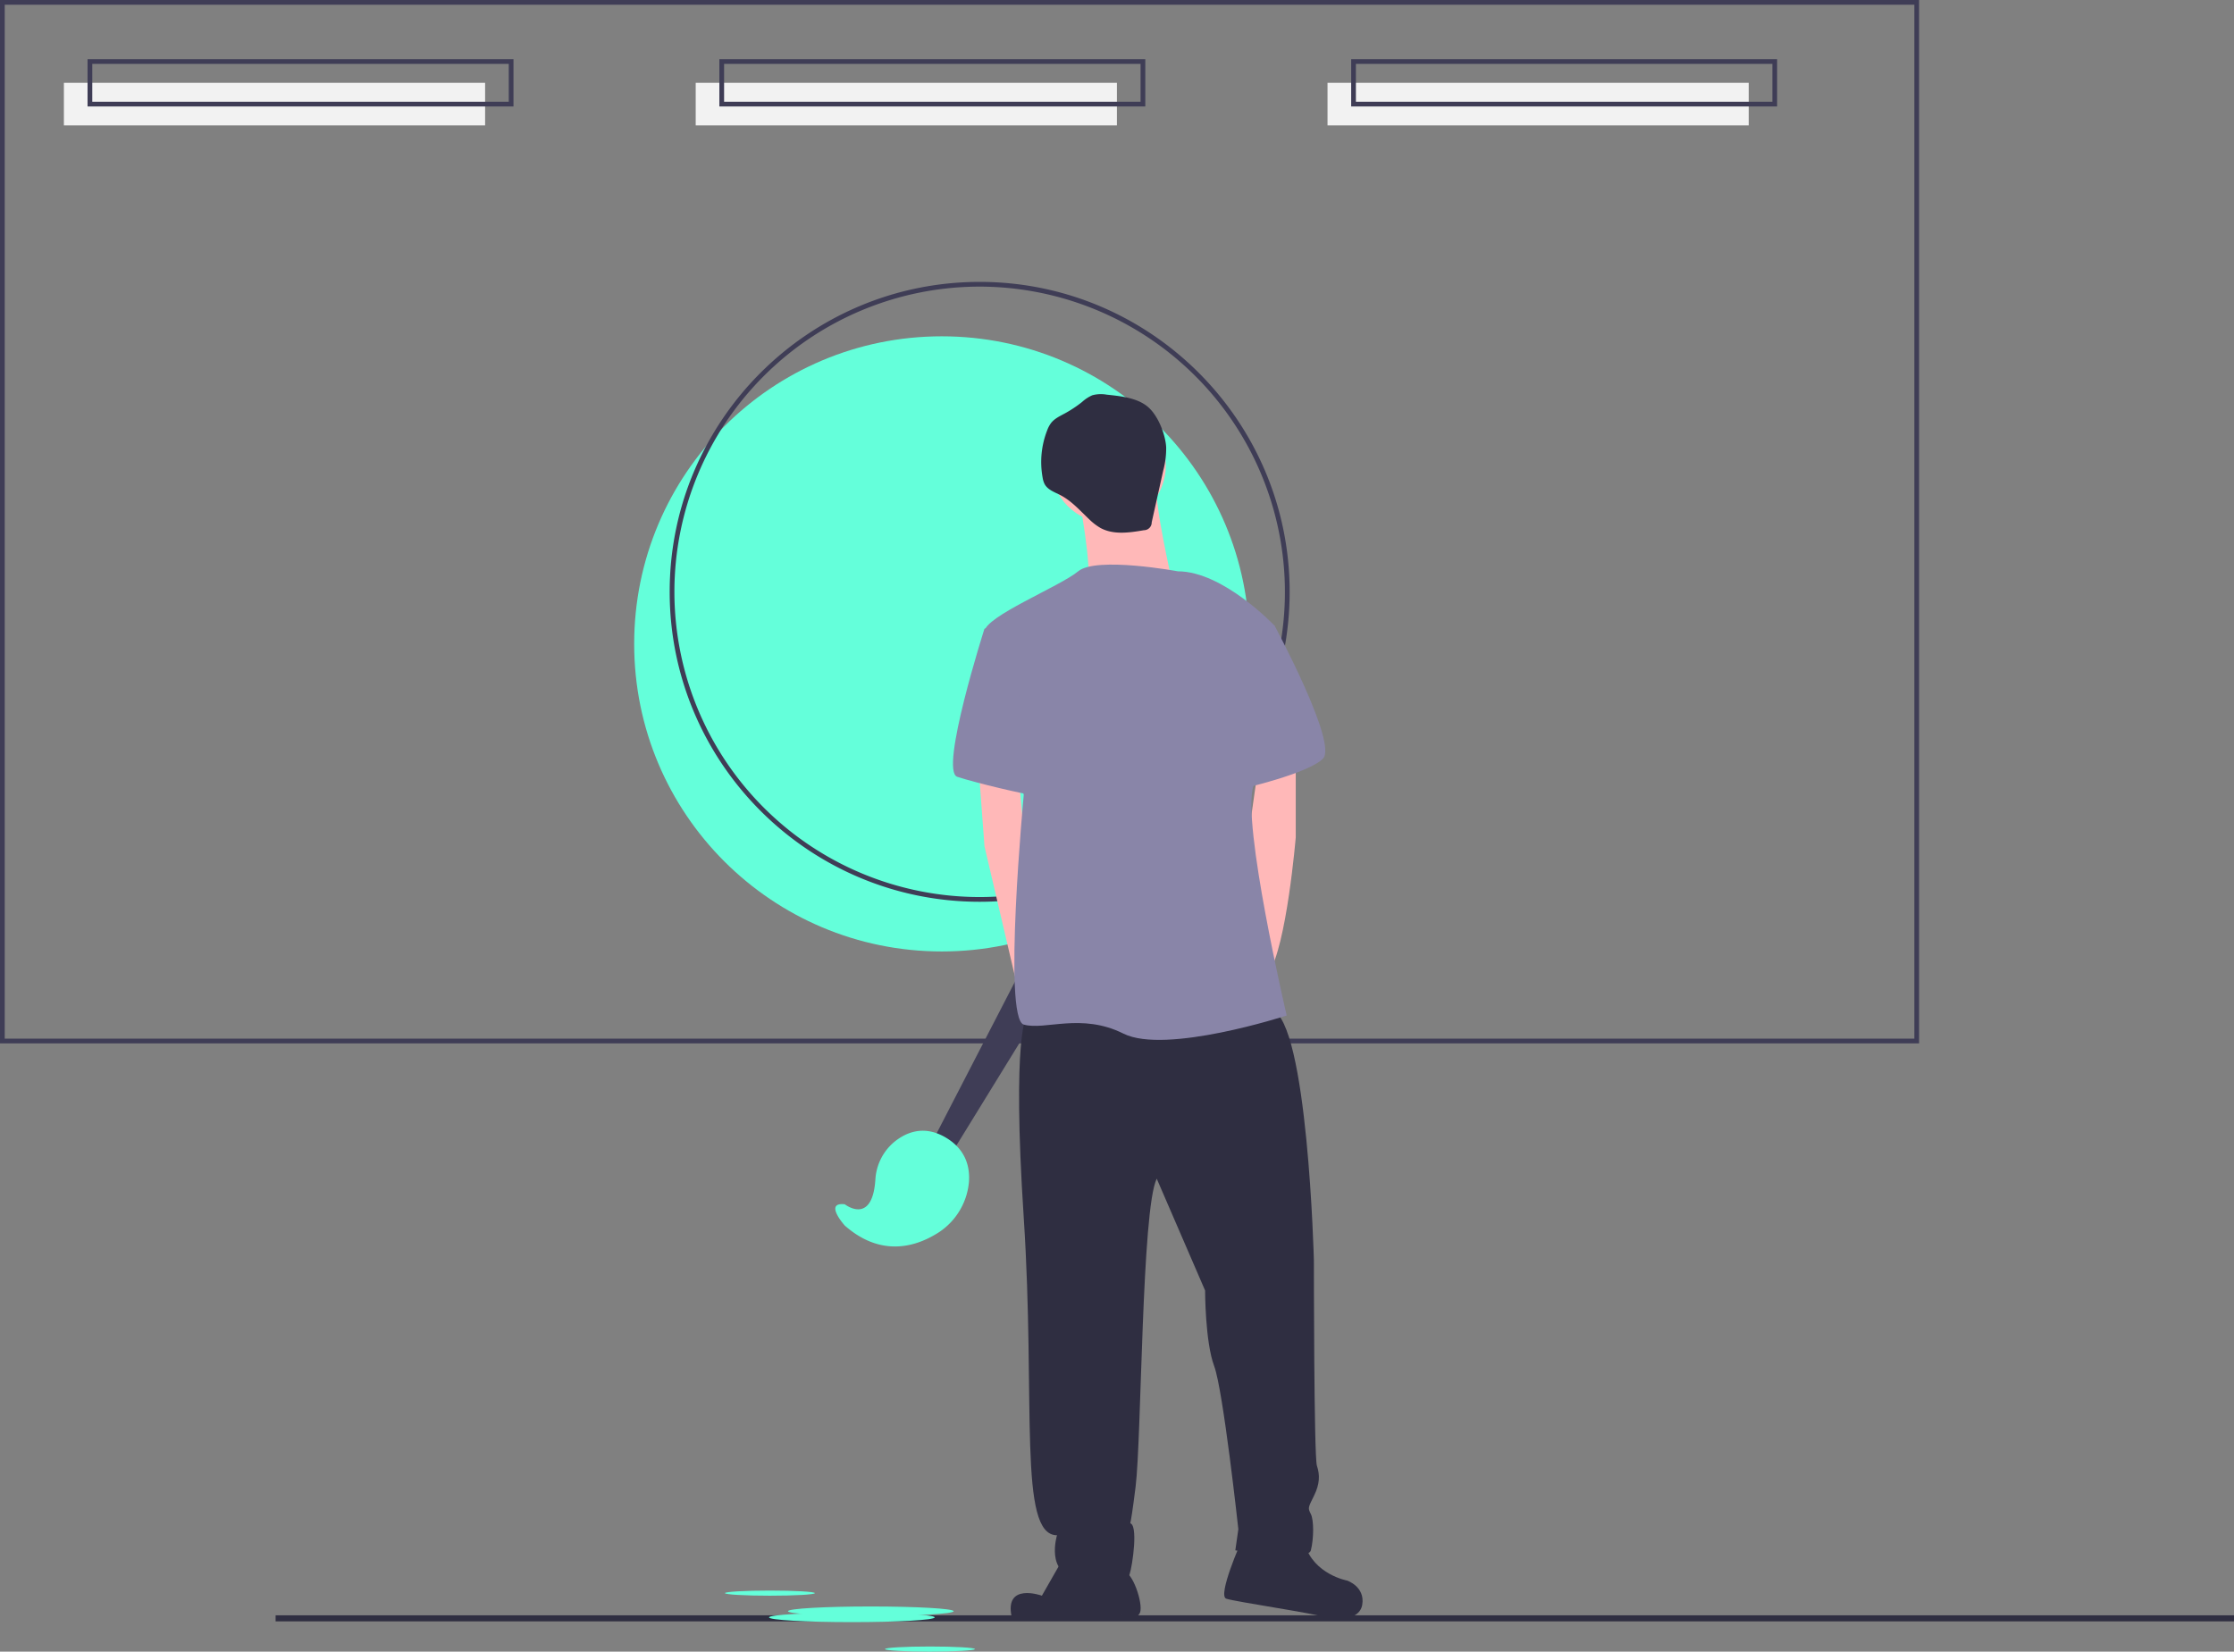 <svg width="944.078" height="698.086" xmlns="http://www.w3.org/2000/svg" data-name="Layer 1">
 <rect width="100%" height="100%" fill="#808080" stroke="none"/>
 <title>test22</title>

 <g>
  <title>Layer 1</title>
  <circle id="svg_1" fill="#64ffda" r="130" cy="272.146" cx="398"/>
  <path id="svg_2" fill="#3f3d56" d="m414,381.146c-72.234,0 -131,-58.767 -131,-131s58.766,-131 131,-131c72.233,0 131,58.766 131,131s-58.767,131 -131,131zm0,-260a129,129 0 1 0 129,129a129.146,129.146 0 0 0 -129,-129l0,0z"/>
  <path id="svg_3" fill="#3f3d56" d="m811,441l-811,0l0,-441l811,0l0,441zm-809,-2l807,0l0,-437l-807,0l0,437z"/>
  <rect id="svg_4" fill="#f2f2f2" height="18" width="178" y="35" x="27"/>
  <rect id="svg_5" fill="#f2f2f2" height="18" width="178" y="35" x="294"/>
  <rect id="svg_6" fill="#f2f2f2" height="18" width="178" y="35" x="561"/>
  <path id="svg_7" fill="#3f3d56" d="m217,45l-180,0l0,-20l180,0l0,20zm-178,-2l176,0l0,-16l-176,0l0,16z"/>
  <path id="svg_8" fill="#3f3d56" d="m484,45l-180,0l0,-20l180,0l0,20zm-178,-2l176,0l0,-16l-176,0l0,16z"/>
  <path id="svg_9" fill="#3f3d56" d="m751,45l-180,0l0,-20l180,0l0,20zm-178,-2l176,0l0,-16l-176,0l0,16z"/>
  <rect id="svg_10" fill="#2f2e41" height="2.554" width="827.604" y="682.738" x="116.474"/>
  <polygon id="svg_11" fill="#3f3d56" points="393.5 483.5 456.5 361.5 473.5 371.5 401.5 488.5 393.5 483.5"/>
  <path id="svg_12" fill="#64ffda" d="m357,509s11.612,9.123 12.93,-10.397a22.391,22.391 0 0 1 8.146,-16.09c5.258,-4.201 12.824,-7.074 21.924,-1.513c8.1,4.95 9.922,12.127 9.477,18.525a28.47,28.47 0 0 1 -14.233,22.254c-9.027,5.358 -23.277,9.391 -38.244,-3.779c-0,-0 -9,-10 -0,-9z"/>
  <circle id="svg_13" fill="#ffb8b8" r="24.266" cy="196.775" cx="468.397"/>
  <path id="svg_14" fill="#ffb8b8" d="m455.625,208.27s6.386,33.206 3.832,39.592s35.761,-2.554 35.761,-2.554s-7.663,-33.206 -6.386,-40.869s-33.206,3.832 -33.206,3.832z"/>
  <polygon id="svg_15" fill="#ffb8b8" points="413.479 323.215 416.033 357.698 428.71 411.854 432.636 426.666 439.022 403.677 432.636 351.313 430.467 327.738 413.479 323.215"/>
  <path id="svg_16" fill="#ffb8b8" d="m547.581,318.106l0,35.761s-3.832,45.978 -11.495,57.473s-10.217,-45.978 -10.217,-45.978l6.005,-42.147l15.707,-5.109z"/>
  <path id="svg_17" fill="#2f2e41" d="m433.913,429.22s-6.386,7.663 -1.277,85.57s-2.554,134.103 14.049,134.103c0,0 -5.109,16.603 8.94,17.88s20.435,2.554 21.712,-1.277s3.832,-21.712 0,-21.712c0,0 0,5.109 2.554,-15.326s2.554,-117.499 8.94,-130.271l20.435,47.255s0,21.712 3.832,31.929s10.217,68.967 10.217,68.967l-1.277,8.94s30.652,5.109 31.929,0s1.277,-12.772 0,-15.326s-1.277,-2.554 1.277,-7.663s2.554,-8.94 1.277,-12.772s-1.277,-86.847 -1.277,-86.847s-2.554,-100.896 -17.88,-106.005s-103.451,2.554 -103.451,2.554z"/>
  <path id="svg_18" fill="#2f2e41" d="m450.517,656.556l-10.217,17.88s-15.965,-5.747 -12.772,8.94c27.459,1.916 46.617,-0.639 46.617,-0.639s6.386,2.554 7.663,-1.277s-3.193,-17.242 -7.024,-17.242s-24.266,-7.663 -24.266,-7.663z"/>
  <path id="svg_19" fill="#2f2e41" d="m524.592,651.447s-10.217,22.989 -6.386,24.266s38.315,6.386 40.869,7.663s15.326,2.554 16.603,-5.109s-6.386,-10.217 -6.386,-10.217s-14.049,-2.554 -17.88,-15.326s-26.821,-1.277 -26.821,-1.277z"/>
  <path id="svg_20" fill="#8985a8" d="m497.772,241.476s-34.484,-6.386 -42.147,0s-39.592,19.158 -39.592,25.543s16.603,68.967 16.603,68.967s-8.94,94.51 0,97.065s24.266,-5.109 42.147,3.832s68.967,-7.663 68.967,-7.663s-19.158,-81.739 -14.049,-97.065s8.94,-67.69 8.94,-67.69s-21.712,-22.989 -40.869,-22.989z"/>
  <path id="svg_21" fill="#8985a8" d="m424.973,263.188l-8.94,2.554s-19.158,60.027 -11.495,62.581s29.375,7.663 31.929,7.663s-11.495,-72.799 -11.495,-72.799z"/>
  <path id="svg_22" fill="#8985a8" d="m518.206,256.802l20.435,7.663s26.821,49.81 20.435,56.195s-34.484,12.772 -34.484,12.772l-6.386,-76.63z"/>
  <path id="svg_23" fill="#2f2e41" d="m467.66,166.803a13.716,13.716 0 0 0 -6.07,0.268a15.827,15.827 0 0 0 -4.314,2.83a50.492,50.492 0 0 1 -7.376,4.887c-2.07,1.123 -4.294,2.163 -5.739,4.023a12.211,12.211 0 0 0 -1.62,3.066a36.74,36.74 0 0 0 -1.932,19.996a9.191,9.191 0 0 0 0.851,2.746c1.327,2.446 4.259,3.409 6.729,4.691c4.689,2.434 8.243,6.533 12.089,10.155a23.634,23.634 0 0 0 4.777,3.681c5.487,2.991 12.193,2.016 18.352,0.958a3.307,3.307 0 0 0 3.301,-3.339l4.862,-21.866a35.673,35.673 0 0 0 1.246,-9.944c-0.339,-5.308 -3.213,-12.661 -7.108,-16.431c-4.539,-4.393 -12.114,-5.092 -18.047,-5.72z"/>
  <ellipse id="svg_24" fill="#64ffda" ry="2" rx="35" cy="681" cx="368"/>
  <ellipse id="svg_25" fill="#64ffda" ry="2" rx="35" cy="683.611" cx="360"/>
  <ellipse id="svg_26" fill="#64ffda" ry="1.086" rx="19" cy="673.359" cx="325.358"/>
  <ellipse id="svg_27" fill="#64ffda" ry="1.086" rx="19" cy="697" cx="393"/>
 </g>
</svg>